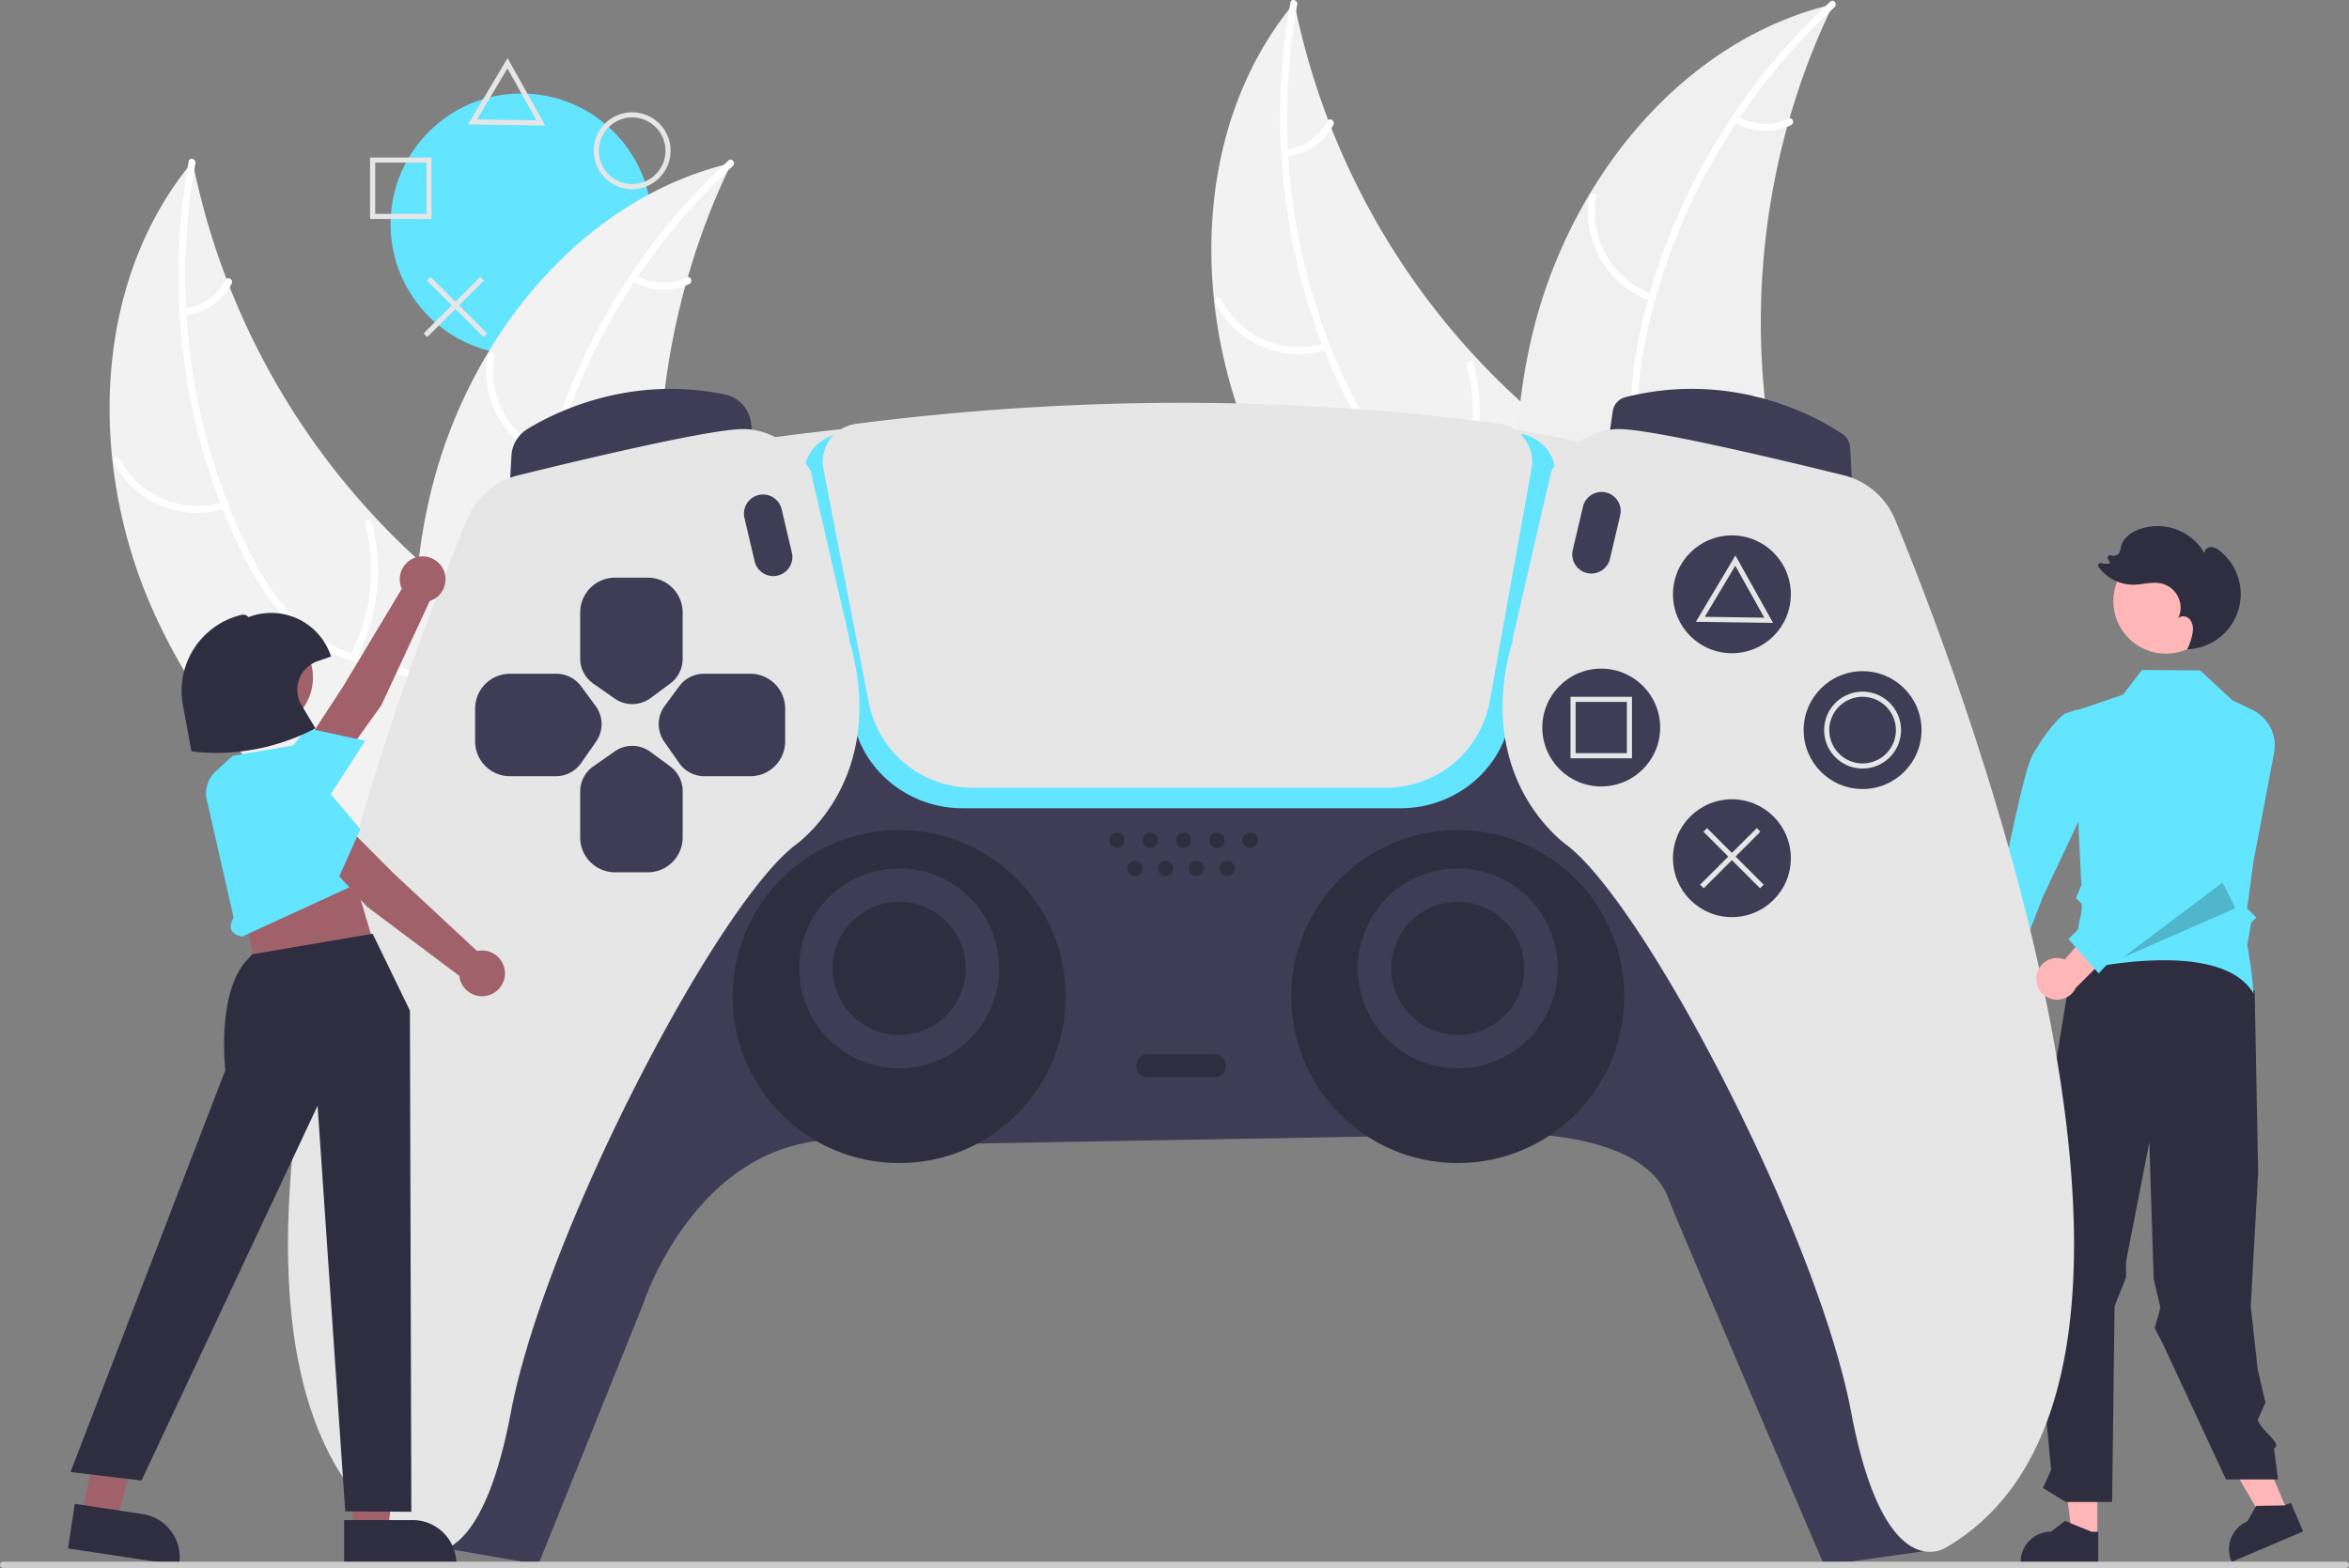 <svg xmlns="http://www.w3.org/2000/svg" data-name="Layer 1" width="916.775" height="612.055" viewBox="0 0 916.775 612.055" xmlns:xlink="http://www.w3.org/1999/xlink"><rect x="0" y="0" width="916.775" height="612.055" fill="#808080" stroke="none"/><polygon points="893.363 591.2 884.309 595.057 865.118 561.972 878.481 556.278 893.363 591.2" fill="#ffb6b6"/><polygon points="818.545 599.767 808.704 599.766 804.022 561.806 818.547 561.806 818.545 599.767" fill="#ffb6b6"/><path d="M960.504,754.006,930.24,754.005v-.383a11.78,11.78,0,0,1,11.78-11.779h.001l5.528-4.194,10.314,4.195,2.642 0Z" transform="translate(-141.613 -143.972)" fill="#2f2e41"/><path d="M1040.481,741.744l-27.841,11.865-.15-.352a11.78,11.78,0,0,1,6.218-15.455l.001-0,3.441-6.026,11.133-.185,2.43-1.036Z" transform="translate(-141.613 -143.972)" fill="#2f2e41"/><path d="M950.504,519.075l-14.957,91.075,4.071,13.572-5.341,9.612,7.844,84.415-3.184,7.01,8.896,5.487h18.102l.961-76.421,4.472-11.22V636.42l9.103-46.6,1.676,53.304,2.648,11.238-2.224,8.001,2.906,5.606,24.906,53.48h20.299l-1.57-12.094h0c3.637-1.841-5.46-7.223-6.334-11.204l2.989-6.725-2.989-12.703-2.741-24.822,2.89-52.395-1.36-70.556c-6.815-9.137-14.376-16.184-23.746-18.158Z" transform="translate(-141.613 -143.972)" fill="#2f2e41"/><circle id="e3f68381-4551-4dde-a951-c654c55667ae" data-name="ab6171fa-7d69-4734-b81c-8dff60f9761b" cx="845.316" cy="234.649" r="20.513" fill="#ffb6b6"/><path d="M902.352,540.594a8.072,8.072,0,0,1,7.543-9.814l8.263-27.471,9.553,11.444-9.312,24.332a8.116,8.116,0,0,1-16.048,1.509Z" transform="translate(-141.613 -143.972)" fill="#ffb6b6"/><path id="eb9b57ee-86ab-410d-b03f-f9f5ae1c3330-88" data-name="f348f81f-b961-4ae4-bc6b-758f6acfb12a" d="M955.956,427.68l-3.703-6.766-4.772,1.593s-5.268,3.399-12.645,16.233c-3.412,5.936-10.787,43.997-10.787,43.997L906.81,528.384l17.575,2.971,14.664-37.618,17-36Z" transform="translate(-141.613 -143.972)" fill="#63e4ff"/><path d="M986.168,518.788c14.443,0,29.016,2.844,34.984,13.01-.156-2.21-.547-6.043-.953-9.56l-1.493-9.449,1.513-8.664,2-2-3.582-3.582,2.443-18.084,8.065-42.603A15.471,15.471,0,0,0,1020.62,421.034l-7.749-3.726-12.561-11.651-22.722-.17-7.413,9.637-19.514,6.628,3.275,67.761-2.147,5.01c.481.442,1.497,1.386,2.046,1.995.778.86-.213,5.291-.873,7.854l-.907,6.831,2.855,2.04-3.711,4.384-.742,5.565C954.144,522.32,970.076,518.788,986.168,518.788Z" transform="translate(-141.613 -143.972)" fill="#63e4ff"/><path d="M992.176,398.13q.131-.289.262-.581c-.034.001-.067.006-.1.007Z" transform="translate(-141.613 -143.972)" fill="#2f2e41"/><path d="M1008.012,359.041a5.71,5.71,0,0,0-3.577-1.546c-1.326.043-2.672,1.241-2.397,2.539A21.08,21.08,0,0,0,976.67,350.521c-3.297,1.163-6.53,3.49-7.287,6.903a6.217,6.217,0,0,1-.783,2.548,2.909,2.909,0,0,1-3.096.784l-.033-.01a.969.969,0,0,0-1.171,1.368l.933,1.74a7.475,7.475,0,0,1-3.561-.076.968.968,0,0,0-1.028,1.507,16.879,16.879,0,0,0,13.459,6.918c3.727-.023,7.493-1.307,11.12-.45a9.659,9.659,0,0,1,6.497,13.56c1.114-1.219,3.268-.93,4.408.265a6.046,6.046,0,0,1,1.32,4.626,21.465,21.465,0,0,1-2.204,7.205,21.54,21.54,0,0,0,12.768-38.37Z" transform="translate(-141.613 -143.972)" fill="#2f2e41"/><circle cx="203.437" cy="87.481" r="51" fill="#63e4ff"/><path d="M201.709,383.163c-25.59-56.603-24.647-128.351,15.068-176.115A286.207,286.207,0,0,0,319.216,374.734c20.447,16.145,44.87,31.973,50.455,57.42,3.476,15.834-1.451,32.581-9.968,46.373-8.518,13.793-20.39,25.139-32.127,36.32l-1.317,3.826C275.186,483.313,227.299,439.767,201.709,383.163Z" transform="translate(-141.613 -143.972)" fill="#f2f2f2"/><path d="M217.882,207.738c-9.14,50.048-2.35,103.341,19.866,149.194,4.803,9.913,10.538,19.552,18.216,27.525,7.682,7.977,16.866,12.998,27.432,16.083,9.659,2.82,19.866,4.586,28.672,9.706,9.281,5.396,15.041,14.45,17.285,24.832,2.745,12.703.763,25.636-1.616,38.215-2.641,13.967-5.605,28.432-1.778,42.473.464,1.701-2.203,2.321-2.666.623-6.658-24.428,6.287-48.521,4.478-73.08-.844-11.46-5.147-22.735-14.974-29.375-8.593-5.806-19.116-7.637-28.921-10.408-10.295-2.91-19.541-7.354-27.409-14.726-8.048-7.541-14.172-16.976-19.207-26.723-11.356-21.982-18.842-46.201-22.802-70.586a248.968,248.968,0,0,1,.809-84.56c.316-1.729,2.93-.909,2.616.808Z" transform="translate(-141.613 -143.972)" fill="#fff"/><path d="M229.741,342.409A36.702,36.702,0,0,1,185.858,324.161c-.796-1.571,1.608-2.882,2.405-1.309a33.986,33.986,0,0,0,40.855,16.891c1.675-.546,2.288,2.124.623,2.666Z" transform="translate(-141.613 -143.972)" fill="#fff"/><path d="M278.311,399.756a70.741,70.741,0,0,0,5.722-51.235c-.458-1.703,2.209-2.323,2.666-.623a73.581,73.581,0,0,1-6.063,53.303c-.826,1.56-3.147.106-2.325-1.445Z" transform="translate(-141.613 -143.972)" fill="#fff"/><path d="M213.423,264.354a20.775,20.775,0,0,0,16.281-11.115c.806-1.57,3.126-.114,2.325,1.445a23.28,23.28,0,0,1-17.984,12.336,1.415,1.415,0,0,1-1.644-1.022,1.376,1.376,0,0,1,1.022-1.644Z" transform="translate(-141.613 -143.972)" fill="#fff"/><path d="M427.099,207.602c-.475.994-.951,1.989-1.415,3.003a273.598,273.598,0,0,0-15.618,41.543c-.332,1.097-.653,2.213-.953,3.317a288.435,288.435,0,0,0-8.762,105.831,280.106,280.106,0,0,0,7.598,41.875c4.961,18.983,11.849,39.171,10.295,58.126a48.054,48.054,0,0,1-.786,5.895l-86.43,52.791c-.257.021-.502.063-.76.085l-3.354,2.266c-.235-.696-.463-1.423-.698-2.119-.138-.403-.256-.818-.394-1.221-.086-.273-.171-.546-.264-.787-.029-.091-.057-.182-.074-.253-.093-.241-.154-.475-.235-.696q-1.933-6.089-3.786-12.227c-.012-.02-.012-.02-.005-.051-9.337-31.202-16.151-63.457-17.852-95.721-.051-.971-.115-1.961-.126-2.955a267.285,267.285,0,0,1,1.507-43.592,236.291,236.291,0,0,1,4.046-23.564,196.492,196.492,0,0,1,22.763-57.063c21.002-35.301,53.061-63.492,92.296-73.73C425.098,208.094,426.084,207.844,427.099,207.602Z" transform="translate(-141.613 -143.972)" fill="#f2f2f2"/><path d="M427.575,208.818c-37.43,34.458-64.095,81.097-73.964,131.084-2.134,10.807-3.358,21.956-2.027,32.945,1.331,10.994,5.641,20.533,12.22,29.357,6.014,8.067,13.101,15.623,17.049,25.012,4.162,9.896,3.31,20.593-1.149,30.234-5.456,11.796-14.826,20.928-24.298,29.54-10.518,9.562-21.594,19.327-26.992,32.842-.654,1.637-3.157.527-2.504-1.108,9.391-23.513,34.233-34.956,47.575-55.655,6.226-9.659,9.578-21.252,5.73-32.469-3.365-9.809-10.666-17.607-16.826-25.723-6.468-8.522-11.175-17.637-13.018-28.26-1.885-10.867-1.095-22.087.753-32.901,4.168-24.389,12.772-48.233,24.291-70.088a248.968,248.968,0,0,1,51.557-67.03c1.293-1.19,2.887,1.038,1.602,2.22Z" transform="translate(-141.613 -143.972)" fill="#fff"/><path d="M355.962,323.484A36.702,36.702,0,0,1,331.911,282.494c.31-1.734,3.019-1.333,2.709.403a33.986,33.986,0,0,0,22.451,38.084c1.666.573.548,3.073-1.108,2.504Z" transform="translate(-141.613 -143.972)" fill="#fff"/><path d="M360.216,398.515A70.741,70.741,0,0,0,395.632,361.052c.66-1.635,3.163-.525,2.504,1.108a73.581,73.581,0,0,1-36.933,38.909c-1.599.748-2.577-1.81-.987-2.554Z" transform="translate(-141.613 -143.972)" fill="#fff"/><path d="M389.928,251.337a20.775,20.775,0,0,0,19.691.927c1.589-.768,2.565,1.791.987,2.554a23.28,23.28,0,0,1-21.786-.977,1.415,1.415,0,0,1-.698-1.806,1.376,1.376,0,0,1,1.806-.698Z" transform="translate(-141.613 -143.972)" fill="#fff"/><path d="M631.709,321.163c-25.59-56.603-24.647-128.351,15.068-176.115A286.207,286.207,0,0,0,749.216,312.734c20.447,16.145,44.87,31.973,50.455,57.42,3.476,15.834-1.451,32.581-9.968,46.373-8.518,13.793-20.39,25.139-32.127,36.32l-1.317,3.826C705.186,421.313,657.299,377.767,631.709,321.163Z" transform="translate(-141.613 -143.972)" fill="#f2f2f2"/><path d="M647.882,145.738c-9.14,50.048-2.35,103.341,19.866,149.194,4.803,9.913,10.538,19.552,18.216,27.525,7.682,7.977,16.866,12.998,27.432,16.083,9.659,2.82,19.866,4.586,28.672,9.706,9.281,5.396,15.041,14.45,17.285,24.832,2.745,12.703.763,25.636-1.616,38.215-2.641,13.967-5.605,28.432-1.778,42.473.464,1.701-2.203,2.321-2.666.623-6.658-24.428,6.287-48.521,4.478-73.08-.844-11.46-5.147-22.735-14.974-29.375-8.593-5.806-19.116-7.637-28.921-10.408-10.295-2.91-19.541-7.354-27.409-14.726-8.048-7.541-14.172-16.976-19.207-26.723-11.356-21.982-18.842-46.201-22.802-70.586a248.968,248.968,0,0,1,.809-84.56c.316-1.729,2.93-.909,2.616.808Z" transform="translate(-141.613 -143.972)" fill="#fff"/><path d="M659.741,280.409A36.702,36.702,0,0,1,615.858,262.161c-.796-1.571,1.608-2.882,2.405-1.309a33.986,33.986,0,0,0,40.855,16.891c1.675-.546,2.288,2.124.623,2.666Z" transform="translate(-141.613 -143.972)" fill="#fff"/><path d="M708.311,337.756a70.741,70.741,0,0,0,5.722-51.235c-.458-1.703,2.209-2.323,2.666-.623a73.581,73.581,0,0,1-6.063,53.303c-.826,1.56-3.147.106-2.325-1.445Z" transform="translate(-141.613 -143.972)" fill="#fff"/><path d="M643.423,202.354a20.775,20.775,0,0,0,16.281-11.115c.806-1.57,3.126-.114,2.325,1.445a23.28,23.28,0,0,1-17.984,12.336,1.415,1.415,0,0,1-1.644-1.022,1.376,1.376,0,0,1,1.022-1.644Z" transform="translate(-141.613 -143.972)" fill="#fff"/><path d="M857.099,145.602c-.475.994-.951,1.989-1.415,3.003a273.598,273.598,0,0,0-15.618,41.543c-.332,1.097-.653,2.213-.953,3.317a288.435,288.435,0,0,0-8.762,105.831,280.106,280.106,0,0,0,7.598,41.875c4.961,18.983,11.849,39.171,10.295,58.126a48.054,48.054,0,0,1-.786,5.895l-86.43,52.791c-.257.021-.502.063-.76.085l-3.354,2.266c-.235-.696-.463-1.423-.698-2.119-.138-.403-.256-.818-.394-1.221-.086-.273-.171-.546-.264-.787-.029-.091-.057-.182-.074-.253-.093-.241-.154-.475-.235-.696q-1.933-6.089-3.786-12.227c-.012-.02-.012-.02-.005-.051-9.337-31.202-16.151-63.457-17.852-95.721-.051-.971-.115-1.961-.126-2.955a267.285,267.285,0,0,1,1.507-43.592,236.291,236.291,0,0,1,4.046-23.564,196.492,196.492,0,0,1,22.763-57.063c21.002-35.301,53.061-63.492,92.296-73.73C855.098,146.094,856.083,145.844,857.099,145.602Z" transform="translate(-141.613 -143.972)" fill="#f0f0f0"/><path d="M857.575,146.818c-37.43,34.458-64.095,81.097-73.964,131.084-2.134,10.807-3.358,21.956-2.027,32.945,1.331,10.994,5.641,20.533,12.22,29.357,6.014,8.067,13.101,15.623,17.049,25.012,4.162,9.896,3.31,20.593-1.149,30.234-5.456,11.796-14.826,20.928-24.298,29.54-10.518,9.562-21.594,19.327-26.992,32.842-.654,1.637-3.157.527-2.504-1.108,9.391-23.513,34.233-34.956,47.575-55.655,6.226-9.659,9.578-21.252,5.73-32.469-3.365-9.809-10.666-17.607-16.826-25.723-6.468-8.522-11.175-17.637-13.018-28.26-1.885-10.867-1.095-22.087.753-32.901,4.168-24.389,12.772-48.233,24.291-70.088a248.968,248.968,0,0,1,51.557-67.03c1.293-1.19,2.887,1.038,1.602,2.22Z" transform="translate(-141.613 -143.972)" fill="#fff"/><path d="M785.962,261.484A36.702,36.702,0,0,1,761.911,220.494c.31-1.734,3.019-1.333,2.709.403a33.986,33.986,0,0,0,22.451,38.084c1.666.573.548,3.073-1.108,2.504Z" transform="translate(-141.613 -143.972)" fill="#fff"/><path d="M790.216,336.515A70.741,70.741,0,0,0,825.632,299.052c.66-1.635,3.163-.525,2.504,1.108a73.581,73.581,0,0,1-36.933,38.909c-1.599.748-2.577-1.81-.987-2.554Z" transform="translate(-141.613 -143.972)" fill="#fff"/><path d="M819.928,189.337a20.775,20.775,0,0,0,19.691.927c1.589-.768,2.565,1.791.987,2.554a23.28,23.28,0,0,1-21.786-.977,1.415,1.415,0,0,1-.698-1.806,1.376,1.376,0,0,1,1.806-.698Z" transform="translate(-141.613 -143.972)" fill="#fff"/><path d="M305.549,740.954l9.447,7.316,36.729,6.373L392.549,653.162s25-78.209,95-62.209l225-4s69.083-7.08,80.5,25.5c2.162,6.171,60.5,142.5,60.5,142.5l40.902-5.773-4.902-116.227-97.146-225.5-168.854-10.543-174,12.043Z" transform="translate(-141.613 -143.972)" fill="#3f3d56"/><circle cx="350.937" cy="388.981" r="65" fill="#2f2e41"/><circle cx="568.937" cy="388.981" r="65" fill="#2f2e41"/><path d="M416.549,319.954l26.763-5.248s201.504-28.752,328.87,5.248l-9.634,27-337-2Z" transform="translate(-141.613 -143.972)" fill="#e6e6e6"/><path d="M688.238,459.454H517.229c-20.764,0-38.709-14.377-42.67-34.187l-18.715-93.604a14.991,14.991,0,0,1,2.59-11.824,15.938,15.938,0,0,1,10.949-6.432c90.192-11.195,179.502-11.214,265.45-.058a15.699,15.699,0,0,1,10.79,6.352,15.013,15.013,0,0,1,2.671,11.672l-17.276,93.317C727.29,444.833,709.298,459.454,688.238,459.454Z" transform="translate(-141.613 -143.972)" fill="#63e4ff"/><path d="M340.479,335.193l.745-13.395a12.935,12.935,0,0,1,6.149-10.306c10.797-6.624,39.923-21.208,77.092-13.563a12.977,12.977,0,0,1,10.212,10.846l.995,6.97Z" transform="translate(-141.613 -143.972)" fill="#3f3d56"/><path d="M864.62,335.193l-95.193-19.448,1.599-11.197A6.692,6.692,0,0,1,776.036,298.978c42.865-10.757,75.676,8.346,84.711,14.458a6.761,6.761,0,0,1,2.952,5.197Z" transform="translate(-141.613 -143.972)" fill="#3f3d56"/><path d="M310.254,749.689a11.995,11.995,0,0,1-6.492-1.826c-25.489-14.884-41.379-42.159-47.194-81.046-4.803-32.121-2.797-72.438,5.961-119.833C278.058,462.957,310.605,378.968,323.877,346.758a29.376,29.376,0,0,1,20.071-17.284c27.362-6.73,75.127-18.02,87.601-18.02,17.095,0,26.344,16.092,26.436,16.255l.051.133,15.013,65.101v.939c8.282,28.022,2.128,48.265-4.497,60.313-7.191,13.077-16.496,19.606-16.588,19.67-14.611,11.123-38.415,46.956-62.105,93.503-24.619,48.372-42.869,96.102-48.818,127.679-7.282,38.649-17.956,50.481-25.628,53.601A13.602,13.602,0,0,1,310.254,749.689Z" transform="translate(-141.613 -143.972)" fill="#e6e6e6"/><path d="M682.601,451.454H521.021a41.168,41.168,0,0,1-40.345-33.262l-17.683-91.036a15.02,15.02,0,0,1,12.814-17.769c85.224-10.888,169.614-10.907,250.825-.057a15.006,15.006,0,0,1,12.741,17.543L723.051,417.63A41.065,41.065,0,0,1,682.601,451.454Z" transform="translate(-141.613 -143.972)" fill="#e6e6e6"/><path d="M894.848,749.69a13.609,13.609,0,0,1-5.162-1.043c-7.672-3.119-18.347-14.951-25.628-53.601-5.949-31.577-24.199-79.307-48.818-127.679-23.69-46.547-47.495-82.38-62.124-93.516-.075-.051-9.379-6.58-16.57-19.657-6.625-12.048-12.779-32.291-4.497-60.313l.013-1.052L747.078,327.771l.035-.062c.092-.163,9.341-16.255,26.436-16.255,12.474,0,60.239,11.29,87.601,18.02a29.38,29.38,0,0,1,20.071,17.284h0c13.272,32.21,45.819,116.199,61.348,200.226,8.759,47.395,10.765,87.712,5.961,119.833-5.815,38.887-21.706,66.162-47.229,81.068A11.948,11.948,0,0,1,894.848,749.69Z" transform="translate(-141.613 -143.972)" fill="#e6e6e6"/><circle cx="350.937" cy="377.981" r="39" fill="#3f3d56"/><circle cx="350.937" cy="377.981" r="26" fill="#2f2e41"/><circle cx="568.937" cy="377.981" r="39" fill="#3f3d56"/><circle cx="568.937" cy="377.981" r="26" fill="#2f2e41"/><circle cx="435.937" cy="327.981" r="3" fill="#2f2e41"/><circle cx="448.937" cy="327.981" r="3" fill="#2f2e41"/><circle cx="442.937" cy="338.981" r="3" fill="#2f2e41"/><circle cx="454.937" cy="338.981" r="3" fill="#2f2e41"/><circle cx="466.937" cy="338.981" r="3" fill="#2f2e41"/><circle cx="478.937" cy="338.981" r="3" fill="#2f2e41"/><circle cx="461.937" cy="327.981" r="3" fill="#2f2e41"/><circle cx="474.937" cy="327.981" r="3" fill="#2f2e41"/><circle cx="487.937" cy="327.981" r="3" fill="#2f2e41"/><path d="M615.549,564.454h-26a4.5,4.5,0,1,1,0-9h26a4.5,4.5,0,0,1,0,9Z" transform="translate(-141.613 -143.972)" fill="#2f2e41"/><path d="M443.393,368.84a7.464,7.464,0,0,1-7.244-5.75l-3.987-16.928a7.457,7.457,0,0,1,14.517-3.419l3.987,16.928a7.467,7.467,0,0,1-7.272,9.169Z" transform="translate(-141.613 -143.972)" fill="#3f3d56"/><path d="M762.705,367.84a7.467,7.467,0,0,1-7.272-9.169l3.987-16.928a7.457,7.457,0,0,1,14.517,3.419l-3.987,16.928a7.464,7.464,0,0,1-7.244,5.75Z" transform="translate(-141.613 -143.972)" fill="#3f3d56"/><path d="M388.378,418.807a11.942,11.942,0,0,1-6.858-2.164l-8.37-5.859a11.968,11.968,0,0,1-5.101-9.797V383.044a13.606,13.606,0,0,1,13.59-13.59h12.819a13.606,13.606,0,0,1,13.59,13.59v18.12a12.002,12.002,0,0,1-4.865,9.627l-7.712,5.683A11.942,11.942,0,0,1,388.378,418.807Z" transform="translate(-141.613 -143.972)" fill="#3f3d56"/><path d="M394.459,484.454H381.64a13.606,13.606,0,0,1-13.59-13.59V452.92a11.968,11.968,0,0,1,5.101-9.797l8.37-5.859a11.95,11.95,0,0,1,13.952.17l7.712,5.683a12.002,12.002,0,0,1,4.865,9.627V470.863A13.606,13.606,0,0,1,394.459,484.454Z" transform="translate(-141.613 -143.972)" fill="#3f3d56"/><path d="M434.459,446.954H416.516a11.968,11.968,0,0,1-9.797-5.101l-5.859-8.37a11.949,11.949,0,0,1,.17-13.952l5.683-7.712a12.002,12.002,0,0,1,9.627-4.865h18.12a13.606,13.606,0,0,1,13.59,13.59V433.363A13.606,13.606,0,0,1,434.459,446.954Z" transform="translate(-141.613 -143.972)" fill="#3f3d56"/><path d="M358.583,446.954H340.64a13.606,13.606,0,0,1-13.59-13.59V420.544a13.606,13.606,0,0,1,13.59-13.59h18.12a12.002,12.002,0,0,1,9.627,4.865l5.683,7.712a11.949,11.949,0,0,1,.17,13.952l-5.859,8.37A11.968,11.968,0,0,1,358.583,446.954Z" transform="translate(-141.613 -143.972)" fill="#3f3d56"/><circle cx="675.937" cy="231.981" r="23" fill="#3f3d56"/><circle cx="726.937" cy="284.981" r="23" fill="#3f3d56"/><circle cx="675.937" cy="334.981" r="23" fill="#3f3d56"/><circle cx="624.937" cy="283.981" r="23" fill="#3f3d56"/><path d="M868.549,443.954a15,15,0,1,1,15-15A15.017,15.017,0,0,1,868.549,443.954Zm0-28a13,13,0,1,0,13,13A13.014,13.014,0,0,0,868.549,415.954Z" transform="translate(-141.613 -143.972)" fill="#e6e6e6"/><path d="M833.621,387.113l-30.145-.426,15.442-25.893Zm-26.652-2.377,23.217.329-11.324-20.27Z" transform="translate(-141.613 -143.972)" fill="#e6e6e6"/><path d="M778.549,439.954h-24v-24h24Zm-22-2h20v-20h-20Z" transform="translate(-141.613 -143.972)" fill="#e6e6e6"/><polygon points="688.348 345.307 677.353 334.333 687.049 324.655 685.635 323.239 675.937 332.919 666.238 323.239 664.825 324.655 674.521 334.333 663.526 345.307 664.939 346.723 675.937 335.746 686.935 346.723 688.348 345.307" fill="#e6e6e6"/><path d="M388.344,217.812a15,15,0,1,1,15-15A15.017,15.017,0,0,1,388.344,217.812Zm0-28a13,13,0,1,0,13,13A13.014,13.014,0,0,0,388.344,189.812Z" transform="translate(-141.613 -143.972)" fill="#e6e6e6"/><path d="M354.417,192.972l-30.145-.426,15.442-25.893Zm-26.652-2.377,23.217.329-11.324-20.27Z" transform="translate(-141.613 -143.972)" fill="#e6e6e6"/><path d="M310.049,229.454h-24v-24h24Zm-22-2h20v-20h-20Z" transform="translate(-141.613 -143.972)" fill="#e6e6e6"/><polygon points="190.143 130.165 179.148 119.191 188.844 109.514 187.431 108.098 177.732 117.778 168.033 108.098 166.62 109.514 176.316 119.191 165.321 130.165 166.734 131.581 177.732 120.604 188.73 131.581 190.143 130.165" fill="#e6e6e6"/><polygon points="867.437 344.481 828.622 373.694 872.437 354.481 867.437 344.481" opacity="0.2"/><polygon points="149.437 380.481 100.437 382.481 94.437 349.481 136.437 336.481 149.437 380.481" fill="#a0616a"/><path d="M273.034,443.577l-10.929-11.128,13.401-20.49,22.936-38.179a8.926,8.926,0,1,1,10.904,4.78l-18.932,40.759Z" transform="translate(-141.613 -143.972)" fill="#a0616a"/><path d="M260.927,468.982a12.317,12.317,0,0,1-12.152,5.502,11.515,11.515,0,0,1-9.675-8.11,10.979,10.979,0,0,1,1.21-9.166c7.311-12.325,20.796-28.602,20.931-28.765l.215-.259,22.743,4.927Z" transform="translate(-141.613 -143.972)" fill="#63e4ff"/><polygon points="137.758 597.772 151.347 597.771 157.811 545.356 137.755 545.357 137.758 597.772" fill="#a0616a"/><path d="M275.904,737.308l26.762-.001h.001a17.056,17.056,0,0,1,17.055,17.055v.554l-43.817.002Z" transform="translate(-141.613 -143.972)" fill="#2f2e41"/><polygon points="31.948 591.89 45.384 593.92 59.612 543.061 41.998 540.063 31.948 591.89" fill="#a0616a"/><path d="M170.796,730.957l26.461,4.0.001 0a17.056,17.056,0,0,1,14.314,19.412l-.083.548-43.325-6.549Z" transform="translate(-141.613 -143.972)" fill="#2f2e41"/><path d="M240.049,516.454l47-8L301.592,538.43l.554,195.637-25.795-.161-10.783-158.344L196.845,721.874l-27.711-3.325L229.544,561.707s-3.325-27.711,7.205-41.566Z" transform="translate(-141.613 -143.972)" fill="#2f2e41"/><path d="M222.601,457.395a11.744,11.744,0,0,1,3.239-12.395l6.68-6.071,18.831-3.173,11.774-2.14,18.925,54.838-45.963,21.117c-4.034-.871-5.645-3.077-3.298-7.465Z" transform="translate(-141.613 -143.972)" fill="#63e4ff"/><path d="M264.784,475.898l13.148-8.391,17.275,17.349L327.816,515.194a8.926,8.926,0,1,1-6.933,9.679l-35.962-26.953Z" transform="translate(-141.613 -143.972)" fill="#a0616a"/><path d="M242.432,458.797a12.315,12.315,0,0,1-2.869-13.026,11.521,11.521,0,0,1,9.936-7.788,10.979,10.979,0,0,1,8.718,3.08c10.546,9.702,23.682,26.263,23.813,26.428l.209.264-9.525,21.232Z" transform="translate(-141.613 -143.972)" fill="#63e4ff"/><circle cx="101.474" cy="264.44" r="20.671" fill="#a0616a"/><path d="M226.351,437.861a79.196,79.196,0,0,1-9.59-.585l-.436-.053L212.995,419.147a30.496,30.496,0,0,1,22.79-35.161,2.834,2.834,0,0,1,2.822.874l.794-.277a24.518,24.518,0,0,1,31.224,15.079l.197.565-5.299,1.848a11.766,11.766,0,0,0-6.212,17.168l5.418,9.02-.577.289A83.749,83.749,0,0,1,226.351,437.861Z" transform="translate(-141.613 -143.972)" fill="#2f2e41"/><path d="M936.509,524.362a8.072,8.072,0,0,1,10.904-5.858l18.8-21.667,4.021,14.354-18.469,18.375a8.116,8.116,0,0,1-15.256-5.204Z" transform="translate(-141.613 -143.972)" fill="#ffb6b6"/><path id="fb39b7b9-f69c-40b6-9f40-8573a72b247d-89" data-name="f348f81f-b961-4ae4-bc6b-758f6acfb12a" d="M1020.4,429.103l7.702-.416,1.16,4.896s-.114,6.269-7.137,19.299-61.434,71.045-61.434,71.045l-11.784-13.373,29.126-30L995.672,449.109Z" transform="translate(-141.613 -143.972)" fill="#63e4ff"/><path id="b116d6b4-a736-490c-92f3-c8fac06531ff-90" data-name="Path 2960" d="M142.86,756.028h914.281a1.247,1.247,0,0,0,0-2.494h-914.281a1.247,1.247,0,1,0,0,2.494Z" transform="translate(-141.613 -143.972)" fill="#ccc"/></svg>